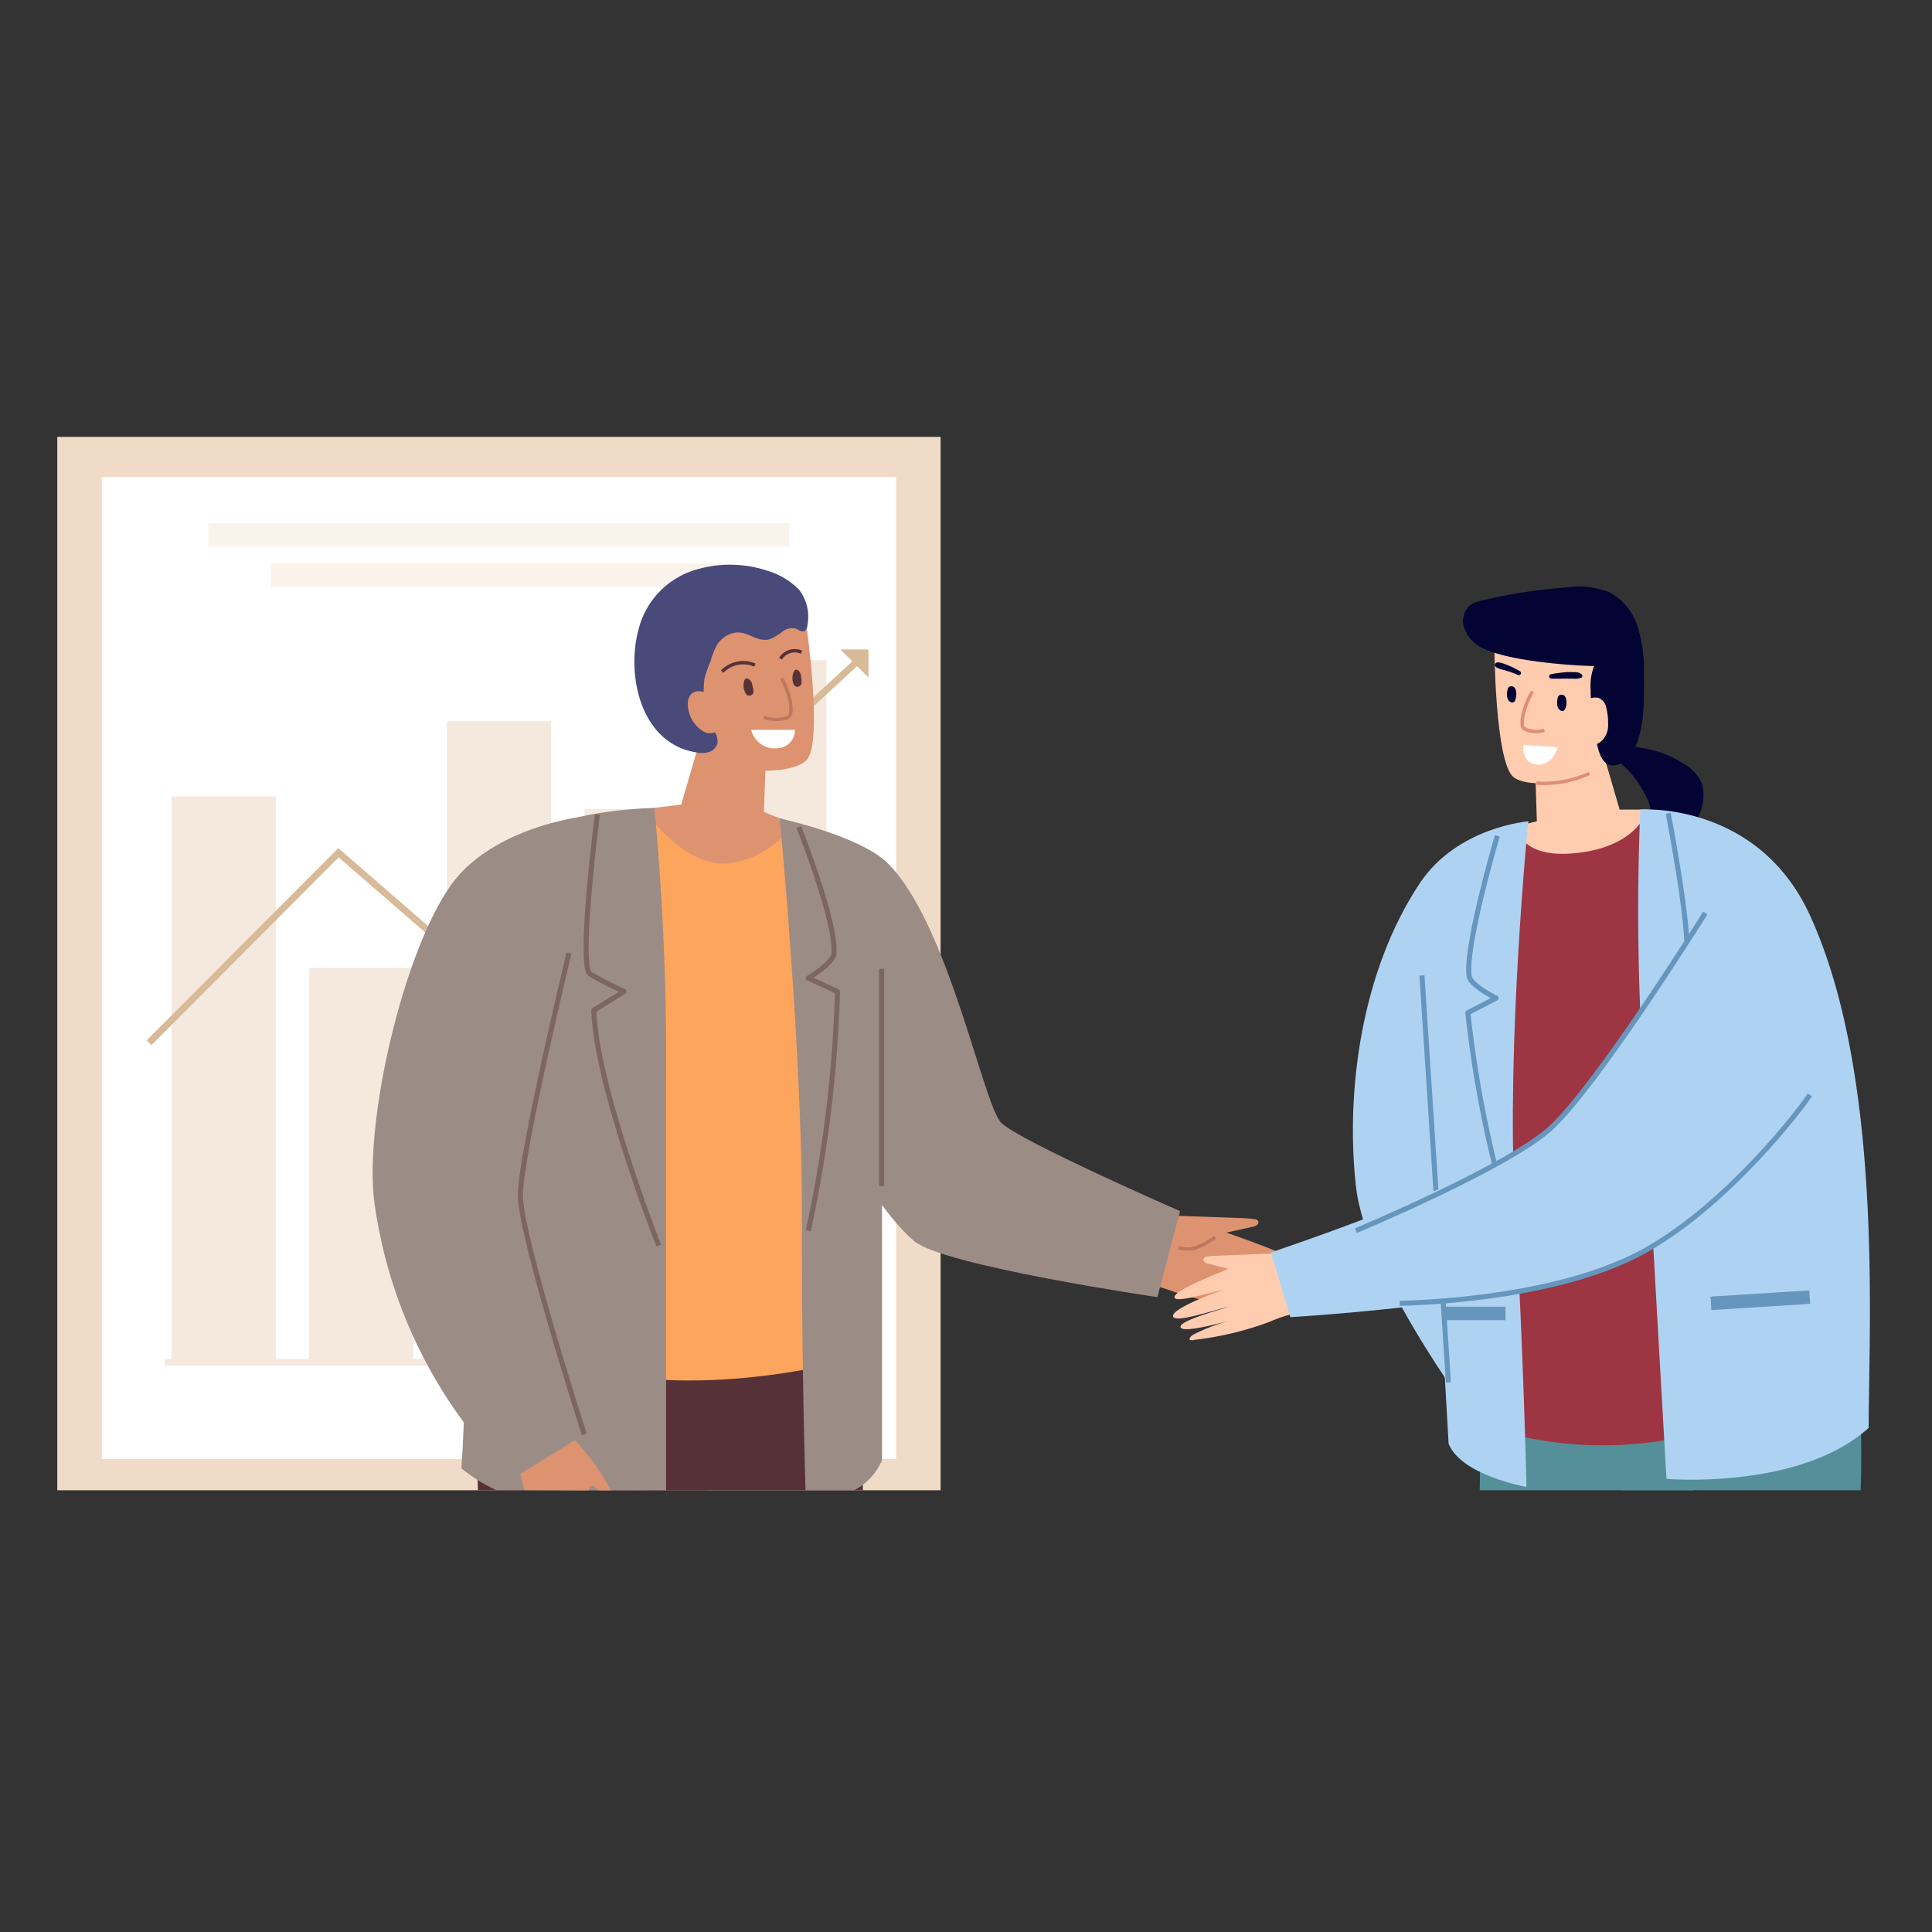 <svg xmlns="http://www.w3.org/2000/svg" width="286" height="286" viewBox="0 0 286 286">
  <rect x="0" y="0" width="286" height="286" fill="#333333" stroke="none"/>
  <g id="Grupo_70499" data-name="Grupo 70499" transform="translate(-2105 -79)">
    <rect id="Rectángulo_31448" data-name="Rectángulo 31448" width="286" height="286" transform="translate(2105 79)" fill="none"/>
    <g id="grafico-11" transform="translate(2113.48 143.672)">
      <rect id="Rectángulo_31359" data-name="Rectángulo 31359" width="130.759" height="155.937" fill="#efdbc7"/>
      <rect id="Rectángulo_31360" data-name="Rectángulo 31360" width="117.579" height="145.35" transform="translate(6.597 5.949)" fill="#fff"/>
      <rect id="Rectángulo_31361" data-name="Rectángulo 31361" width="15.427" height="84.104" transform="translate(16.925 53.208)" fill="#f4e9dc"/>
      <rect id="Rectángulo_31362" data-name="Rectángulo 31362" width="15.427" height="58.667" transform="translate(37.292 78.631)" fill="#f4e9dc"/>
      <rect id="Rectángulo_31363" data-name="Rectángulo 31363" width="15.427" height="95.21" transform="translate(57.673 42.088)" fill="#f4e9dc"/>
      <rect id="Rectángulo_31364" data-name="Rectángulo 31364" width="15.427" height="82.217" transform="translate(78.04 55.08)" fill="#f4e9dc"/>
      <rect id="Rectángulo_31365" data-name="Rectángulo 31365" width="15.427" height="104.255" transform="translate(98.422 33.057)" fill="#f4e9dc"/>
      <line id="Línea_439" data-name="Línea 439" x2="102.109" transform="translate(15.887 136.995)" fill="none" stroke="#f4e9dc" stroke-miterlimit="10" stroke-width="1"/>
      <rect id="Rectángulo_31366" data-name="Rectángulo 31366" width="86.006" height="3.471" transform="translate(22.369 12.776)" fill="#f4e9dc" opacity="0.55"/>
      <rect id="Rectángulo_31367" data-name="Rectángulo 31367" width="67.569" height="3.471" transform="translate(31.588 18.739)" fill="#f4e9dc" opacity="0.55"/>
      <path id="Trazado_106366" data-name="Trazado 106366" d="M9.43,79.824,37.474,51.693,61.226,72.305l54.087-49.9" transform="translate(4.153 9.869)" fill="none" stroke="#d8ba98" stroke-miterlimit="10" stroke-width="1"/>
      <path id="Trazado_106367" data-name="Trazado 106367" d="M80.48,21.85h4.163v4.163" transform="translate(35.443 9.623)" fill="#d8ba98"/>
      <path id="Trazado_106368" data-name="Trazado 106368" d="M115.022,80l11.422.4a17.742,17.742,0,0,1,2.3.187.663.663,0,0,1,.447.216.475.475,0,0,1-.115.619,1.44,1.44,0,0,1-.648.274l-3.9.864c3.212,1.167,10.284,3.543,10.284,4.609s-6.482-.691-9.694-1.224c2.881.706,10.414,3.27,9.953,4.408s-7.922-1.109-10.731-1.44c3.226.807,9.665,2.42,9.363,3.356s-6.626-.447-9.881-1.181a39.221,39.221,0,0,1,7.2,2.319c.418.173.893.461.879.922a1.93,1.93,0,0,1-.994,0,69.873,69.873,0,0,1-14.145-3,36.7,36.7,0,0,0-6.525-1.757" transform="translate(48.548 35.231)" fill="#dd936f"/>
      <path id="Trazado_106369" data-name="Trazado 106369" d="M115.22,83.777a4.019,4.019,0,0,0,2.881-.086,10.716,10.716,0,0,0,2.564-1.44" transform="translate(50.742 36.222)" fill="none" stroke="#bc775c" stroke-linejoin="round" stroke-width="0.5"/>
      <path id="Trazado_106370" data-name="Trazado 106370" d="M75.938,71.537s9.492,22.787,18.221,30.248c4.321,3.659,36.01,8.3,36.01,8.3l3.356-12.733s-23.8-10.4-26.474-13.079S99.273,54.871,90.3,45.9c-4.048-4.105-16.089-6.7-16.089-6.7" transform="translate(32.681 17.263)" fill="#9c8c86"/>
      <path id="Trazado_106371" data-name="Trazado 106371" d="M92.874,115.989c-.475-13.554-.922-25.279-.922-25.279l-31.53,9.867c-.907,3.817-.49,9.19.591,15.412Z" transform="translate(26.39 39.948)" fill="#563238"/>
      <path id="Trazado_106372" data-name="Trazado 106372" d="M77.107,117.715c.994-8.873,1.6-15.844,1.6-19.6L45.361,86.79a151.37,151.37,0,0,0-2.1,30.925Z" transform="translate(19.01 38.221)" fill="#563238"/>
      <path id="Trazado_106373" data-name="Trazado 106373" d="M60.081,95.76a54.1,54.1,0,0,0-.461,9.161" transform="translate(26.242 42.172)" fill="none" stroke="#603e45" stroke-miterlimit="10" stroke-width="0.5"/>
      <path id="Trazado_106374" data-name="Trazado 106374" d="M78.33,90q.374,8.844.72,17.688" transform="translate(34.496 39.635)" fill="none" stroke="#603e45" stroke-miterlimit="10" stroke-width="0.5"/>
      <path id="Trazado_106375" data-name="Trazado 106375" d="M48.786,48.151c-2.881,18.855-5.675,47.922-3.414,67.7,16.305,9.478,36.773,7.965,55.066,3.342,1.138-10.572-.706-61.663-5.762-71.04,0,0-.979-9.175-18.639-9.175-1.959,0-8.887-.706-8.887-.706Z" transform="translate(19.618 16.854)" fill="#fda55c"/>
      <path id="Trazado_106376" data-name="Trazado 106376" d="M78.361,34.628l-.3,8.441,4.58,1.858s-4.48,5.762-10.716,5.762S60.27,42.651,60.27,42.651l5.546-.677,4-13.684" transform="translate(26.542 12.459)" fill="#dd936f"/>
      <path id="Trazado_106377" data-name="Trazado 106377" d="M82.672,20.678s2.477,17.357,0,19.834-11.854,1.685-13.54,0-5.013-9.766-5.013-13.28S75.629,9.948,82.672,20.678Z" transform="translate(28.238 7.337)" fill="#dd936f"/>
      <path id="Trazado_106378" data-name="Trazado 106378" d="M68.152,13.962a12.33,12.33,0,0,0-8.2,8.642c-1.916,6.885.3,17.126,8.642,18.336a3.5,3.5,0,0,0,1.887-.13,1.786,1.786,0,0,0,1.152-1.44,2.967,2.967,0,0,0-.49-1.57,12.474,12.474,0,0,1-1.44-7.908,24.732,24.732,0,0,1,.907-2.549,11.193,11.193,0,0,1,.879-2.247,3.961,3.961,0,0,1,2.578-1.873c1.973-.4,3.414,1.527,5.344.922a8.368,8.368,0,0,0,1.844-1.124,2.261,2.261,0,0,1,2-.4c.4.158.821.533,1.224.346a1.023,1.023,0,0,0,.447-.879,6.611,6.611,0,0,0-1.253-5.272,11.077,11.077,0,0,0-4.652-2.78,17.6,17.6,0,0,0-10.875-.072Z" transform="translate(26.121 5.785)" fill="#49497a"/>
      <path id="Trazado_106379" data-name="Trazado 106379" d="M68.4,27.077c-1.095-1.268-3.385-1.44-3.587.663A4.768,4.768,0,0,0,67.4,32.248a2.117,2.117,0,0,0,2.477-.893" transform="translate(28.539 11.511)" fill="#dd936f"/>
      <path id="Trazado_106380" data-name="Trazado 106380" d="M72,26.686a8.022,8.022,0,0,0-.288-1.3c-.173-.389-.778-.864-1.051-.288a2.348,2.348,0,0,0,.245,2.045A.619.619,0,0,0,72,26.686Z" transform="translate(31.06 10.937)" fill="#563238"/>
      <path id="Trazado_106381" data-name="Trazado 106381" d="M76.9,25.906a6.165,6.165,0,0,0-.13-1.354c-.13-.375-.634-.951-.979-.4a2.348,2.348,0,0,0,0,2.06.619.619,0,0,0,1.109-.3Z" transform="translate(33.274 10.536)" fill="#563238"/>
      <path id="Trazado_106382" data-name="Trazado 106382" d="M68.33,24.536a4.321,4.321,0,0,1,4.854-.965" transform="translate(30.092 10.22)" fill="none" stroke="#563238" stroke-miterlimit="10" stroke-width="0.5"/>
      <path id="Trazado_106383" data-name="Trazado 106383" d="M74.33,23.161a2.463,2.463,0,0,1,3.111-.965" transform="translate(32.734 9.68)" fill="none" stroke="#563238" stroke-miterlimit="10" stroke-width="0.5"/>
      <path id="Trazado_106384" data-name="Trazado 106384" d="M75.242,24.81c1.268,2.29,1.829,5.243.994,5.762a5.041,5.041,0,0,1-3.615,0" transform="translate(31.981 10.926)" fill="none" stroke="#bc775c" stroke-linejoin="round" stroke-width="0.5"/>
      <path id="Trazado_106385" data-name="Trazado 106385" d="M77.773,30.11H71.32a3.543,3.543,0,0,0,3.86,2.722,2.636,2.636,0,0,0,2.593-2.722Z" transform="translate(31.409 13.26)" fill="#fff"/>
      <path id="Trazado_106386" data-name="Trazado 106386" d="M78.067,138.673h7.2a8.9,8.9,0,0,0,4.12-4.465V61.483S88.279,52.84,87.746,48s-13.5-8.8-13.5-8.8,3.284,34.022,3.284,58.48C77.476,116.52,77.88,132.379,78.067,138.673Z" transform="translate(32.699 17.263)" fill="#9c8c86"/>
      <line id="Línea_440" data-name="Línea 440" y1="32.149" transform="translate(122.03 78.746)" fill="none" stroke="#7c6760" stroke-miterlimit="10" stroke-width="0.75"/>
      <path id="Trazado_106387" data-name="Trazado 106387" d="M71.836,139.14V78.37a400.156,400.156,0,0,0-1.728-40.23s-16.348.2-21.606,6.367S42.6,122.143,41.53,135.885a23.608,23.608,0,0,0,5.128,3.212Z" transform="translate(18.289 16.796)" fill="#9c8c86"/>
      <path id="Trazado_106388" data-name="Trazado 106388" d="M56.021,38.8s-2.881,22.369-1.08,23.622a54.591,54.591,0,0,0,5.027,2.593L55.5,67.781c.23,11,9.593,34.843,9.593,34.843" transform="translate(23.935 17.087)" fill="none" stroke="#7c6760" stroke-linejoin="round" stroke-width="0.75"/>
      <path id="Trazado_106389" data-name="Trazado 106389" d="M76.21,40.1s5.574,14.015,5.2,18.653c0,1.44-3.8,3.7-3.8,3.7l4.321,2a190.636,190.636,0,0,1-4.321,35.39" transform="translate(33.562 17.66)" fill="none" stroke="#7c6760" stroke-linejoin="round" stroke-width="0.75"/>
      <path id="Trazado_106390" data-name="Trazado 106390" d="M57.845,111.2c0-.317.173-.648.475-.648a.72.72,0,0,1,.4.173,3.313,3.313,0,0,1,.547.475h1.8c-.086-.187-.173-.36-.23-.461a31.934,31.934,0,0,0-7.389-9.146l-6.122,4.321a23.392,23.392,0,0,0,1.008,5.257Z" transform="translate(20.844 44.739)" fill="#dd936f"/>
      <path id="Trazado_106391" data-name="Trazado 106391" d="M62.5,39.14s-10.7,1.44-17.069,8.21c-7.72,8.282-14.519,36.4-12.733,48.973,3.745,26.46,20.583,40.561,20.583,40.561l10.457-6.453s-9.463-29.384-9.463-35.4,4.739-22.96,4.739-22.96" transform="translate(14.273 17.237)" fill="#9c8c86"/>
      <path id="Trazado_106392" data-name="Trazado 106392" d="M57.053,124.306S47.59,94.922,47.59,88.9s7.2-35.851,7.2-35.851" transform="translate(20.958 23.363)" fill="none" stroke="#7c6760" stroke-miterlimit="10" stroke-width="0.75"/>
      <path id="Trazado_106393" data-name="Trazado 106393" d="M160.719,34.273a15.4,15.4,0,0,1,4.508,6.352,8.383,8.383,0,0,0,1.052,3.111,3.471,3.471,0,0,0,4.566.461,5.992,5.992,0,0,0,2.29-4.321,5.618,5.618,0,0,0-.2-2.449,6.28,6.28,0,0,0-2.665-2.881,15.844,15.844,0,0,0-4.768-2.06c-1.772-.432-3.63-.562-5.4-1.037" transform="translate(70.506 13.85)" fill="#030334"/>
      <path id="Trazado_106394" data-name="Trazado 106394" d="M177.907,115.989c.792-6.309.994-11.739.115-15.412l-31.53-9.867s-.144,11.725-.3,25.279Z" transform="translate(64.38 39.948)" fill="#558f99"/>
      <path id="Trazado_106395" data-name="Trazado 106395" d="M165.053,90.84q-1.008,8.124-1.973,16.233" transform="translate(71.819 40.005)" fill="none" stroke="#327077" stroke-miterlimit="10" stroke-width="0.5"/>
      <path id="Trazado_106396" data-name="Trazado 106396" d="M197.12,117.715A150.417,150.417,0,0,0,195,86.79L158.59,98.111c.591,4.667,1.714,11.523,3.169,19.6Z" transform="translate(69.841 38.221)" fill="#558f99"/>
      <path id="Trazado_106397" data-name="Trazado 106397" d="M177.8,93.68c.778,3.918.461,8.253.547,12.243" transform="translate(78.301 41.256)" fill="none" stroke="#327077" stroke-miterlimit="10" stroke-width="0.5"/>
      <path id="Trazado_106398" data-name="Trazado 106398" d="M158.99,42.2c-3.385-.648-7.432-1.109-9.823,1.44a10,10,0,0,0-2.1,5.589c-2.434,16.176-1.311,32.639-.187,48.973q.994,14.4,1.973,28.808a4,4,0,0,0,.591,2.175,3.889,3.889,0,0,0,2.319,1.2,56.29,56.29,0,0,0,34.3-2.737c2.2-.907,4.494-2.1,5.531-4.249a10.3,10.3,0,0,0,.389-5.877c-1.541-11.091-4.955-21.894-5.891-33.043-.749-8.945.115-17.976-.907-26.892-.562-4.941-1.829-10.083-5.1-13.756s-9.046-5.646-13.41-3.27" transform="translate(64.127 17.404)" fill="#9e3543"/>
      <path id="Trazado_106399" data-name="Trazado 106399" d="M147.69,22.881s.072,17.515,2.881,19.618,11.97,0,13.4-1.973,3.486-10.371,2.982-13.8S153.048,11.272,147.69,22.881Z" transform="translate(65.041 7.9)" fill="#ffccb0"/>
      <path id="Trazado_106400" data-name="Trazado 106400" d="M152.679,35.061l.288,9.161L150,44.928s.173,5.027,9.118,3.961,10.241-6.4,10.241-6.4h-4.134l-4-13.684" transform="translate(66.058 12.688)" fill="#ffccb0"/>
      <path id="Trazado_106401" data-name="Trazado 106401" d="M159.133,39.51s-10.457.792-16.046,9.118C134.445,61.591,132.04,79.366,133.6,93.5s19.056,36.615,19.056,36.615l3.889-4.681s-8.484-28.635-8.484-36.24,5.589-25.495,5.589-25.495" transform="translate(58.639 17.4)" fill="#aed3f2"/>
      <path id="Trazado_106402" data-name="Trazado 106402" d="M140.25,62.326c.951,16.709,3.615,63.564,3.947,69.312,1.858,4.71,11.523,6.4,11.523,6.4s-.374-18.567-1.7-41.887,1.959-56.636,1.959-56.636S141.4,44.7,141.129,49.362,140.25,62.326,140.25,62.326Z" transform="translate(61.765 17.4)" fill="#aed3f2"/>
      <line id="Línea_441" data-name="Línea 441" x1="3.918" y1="60.251" transform="translate(202.015 79.726)" fill="none" stroke="#6796bd" stroke-miterlimit="10" stroke-width="0.75"/>
      <path id="Trazado_106403" data-name="Trazado 106403" d="M196.59,129.843c-10.212,9.233-29.931,7.548-29.931,7.548s-2.117-37.047-3.428-60.626a364.791,364.791,0,0,1-.447-38.458s17.371-1.267,25.12,15.672C198.808,77.759,196.59,115.166,196.59,129.843Z" transform="translate(71.553 16.86)" fill="#aed3f2"/>
      <line id="Línea_442" data-name="Línea 442" y1="0.922" x2="14.634" transform="translate(244.794 127.345)" fill="none" stroke="#6796bd" stroke-miterlimit="10" stroke-width="2"/>
      <line id="Línea_443" data-name="Línea 443" x2="9.089" transform="translate(205.299 129.765)" fill="none" stroke="#6796bd" stroke-miterlimit="10" stroke-width="2"/>
      <path id="Trazado_106404" data-name="Trazado 106404" d="M149.334,41s-4.811,16.32-4.177,20.713c.072,1.368,3.99,3.313,3.99,3.313l-4.177,2.161a170.772,170.772,0,0,0,6.251,30.853" transform="translate(63.843 18.056)" fill="none" stroke="#6796bd" stroke-linejoin="round" stroke-width="0.75"/>
      <path id="Trazado_106405" data-name="Trazado 106405" d="M165.965,38.68S169.206,55.4,168.7,59.9c0,1.44-3.27,3.486-3.27,3.486l3.443,2.1s.086,12.445-4.235,31.458" transform="translate(72.506 17.034)" fill="none" stroke="#6796bd" stroke-linejoin="round" stroke-width="0.75"/>
      <path id="Trazado_106406" data-name="Trazado 106406" d="M130.183,83.9l-8.83.36a12.1,12.1,0,0,0-1.772.173.591.591,0,0,0-.36.187.5.5,0,0,0,.1.576,1.023,1.023,0,0,0,.49.23l3.025.792c-2.477,1.051-7.951,3.2-7.951,4.177s5.013-.634,7.49-1.124c-2.161.648-8.052,2.967-7.692,4s6.122-1.023,8.3-1.44c-2.492.72-7.476,2.175-7.2,3.025s5.113-.4,7.62-1.066a28.578,28.578,0,0,0-5.6,2.089c-.331.173-.706.432-.691.835a1.311,1.311,0,0,0,.778,0,47.533,47.533,0,0,0,10.889-2.593,24.645,24.645,0,0,1,5.041-1.584" transform="translate(50.499 36.949)" fill="#ffccb0"/>
      <path id="Trazado_106407" data-name="Trazado 106407" d="M189.749,47.81s-16.593,26.46-23.522,33.4-41.5,18.466-41.5,18.466l2.881,9.579s39.38-2.29,51.235-8.988,25.711-23.91,25.711-23.91" transform="translate(54.93 21.055)" fill="#aed3f2"/>
      <path id="Trazado_106408" data-name="Trazado 106408" d="M185.184,48.93c-.879,1.44-16.046,25.524-22.8,31.775-6.165,5.762-28.923,15.254-28.923,15.254" transform="translate(58.774 21.548)" fill="none" stroke="#6796bd" stroke-miterlimit="10" stroke-width="0.75"/>
      <path id="Trazado_106409" data-name="Trazado 106409" d="M198.668,67.62c-.821,1.44-11.84,16.046-24.371,23.046-13.612,7.634-36.327,7.807-36.327,7.807" transform="translate(60.76 29.779)" fill="none" stroke="#6796bd" stroke-miterlimit="10" stroke-width="0.75"/>
      <path id="Trazado_106410" data-name="Trazado 106410" d="M163.842,27.15c-1.728,0-13.669-.562-17.285-3.14a4.883,4.883,0,0,1-2.017-2.881,3.082,3.082,0,0,1,1.253-3.169,4.926,4.926,0,0,1,1.44-.5,78.069,78.069,0,0,1,12.4-1.93,12.6,12.6,0,0,1,6.511.706,8.714,8.714,0,0,1,4.163,5.056,21.447,21.447,0,0,1,.951,6.626v.49c0,3.529.173,7.375-1.268,10.673a6.8,6.8,0,0,1-.763,1.44,3.515,3.515,0,0,1-2.3,1.325c-1.44.187-2.074-1.152-2.42-2.333a34.326,34.326,0,0,1-1.138-8.729,8.268,8.268,0,0,1,.5-3.615" transform="translate(63.624 6.771)" fill="#030334"/>
      <path id="Trazado_106411" data-name="Trazado 106411" d="M156.395,28.416c-.259-.6.562-1.08,1.253-1.34a2.694,2.694,0,0,1,1.57-.259,1.887,1.887,0,0,1,1.239,1.512,8.986,8.986,0,0,1,.259,2.3,3.255,3.255,0,0,1-1.008,2.636,2.4,2.4,0,0,1-3.082,0" transform="translate(68.853 11.799)" fill="#ffccb0"/>
      <path id="Trazado_106412" data-name="Trazado 106412" d="M153.706,25.15h3.313a1.988,1.988,0,0,0,1.124-.187.3.3,0,0,0,0-.461A1.584,1.584,0,0,0,157,24.185a10.084,10.084,0,0,0-1.138,0,17.733,17.733,0,0,0-2.3.317.331.331,0,0,0,.086.648Z" transform="translate(67.523 10.644)" fill="#030334"/>
      <path id="Trazado_106413" data-name="Trazado 106413" d="M151.471,24.492a11.769,11.769,0,0,0-1.757-.879c-.3-.115-.6-.245-.907-.331s-.864-.245-1.037.144.418.619.735.72.619.158.922.259a19.1,19.1,0,0,1,1.8.648.3.3,0,0,0,.36-.173.317.317,0,0,0-.115-.389Z" transform="translate(65.062 10.207)" fill="#030334"/>
      <path id="Trazado_106414" data-name="Trazado 106414" d="M155.495,28.086c.1-.619,0-1.44-.533-1.584h-.13a.533.533,0,0,0-.547.288c-.187.576-.288,1.6.288,1.988S155.38,28.662,155.495,28.086Z" transform="translate(67.881 11.669)" fill="#030334"/>
      <path id="Trazado_106415" data-name="Trazado 106415" d="M150.33,27.227c.115-.634,0-1.44-.519-1.584h-.13a.49.49,0,0,0-.547.288c-.187.576-.288,1.584.288,1.973S150.244,27.789,150.33,27.227Z" transform="translate(65.613 11.289)" fill="#030334"/>
      <path id="Trazado_106416" data-name="Trazado 106416" d="M152.063,26.17c-1.224,2.089-1.916,4.883-1.268,5.473a3.86,3.86,0,0,0,3.025.259" transform="translate(66.3 11.525)" fill="none" stroke="#db8f77" stroke-linejoin="round" stroke-width="0.5"/>
      <path id="Trazado_106417" data-name="Trazado 106417" d="M152,36.03a16.348,16.348,0,0,0,7.865-1.44" transform="translate(66.939 15.233)" fill="none" stroke="#db8f77" stroke-linejoin="round" stroke-width="0.5"/>
      <path id="Trazado_106418" data-name="Trazado 106418" d="M150.664,31.66l5.085.331s-.634,2.881-3.241,2.564C150.39,34.267,150.664,31.66,150.664,31.66Z" transform="translate(66.346 13.943)" fill="#fff"/>
    </g>
  </g>
</svg>
